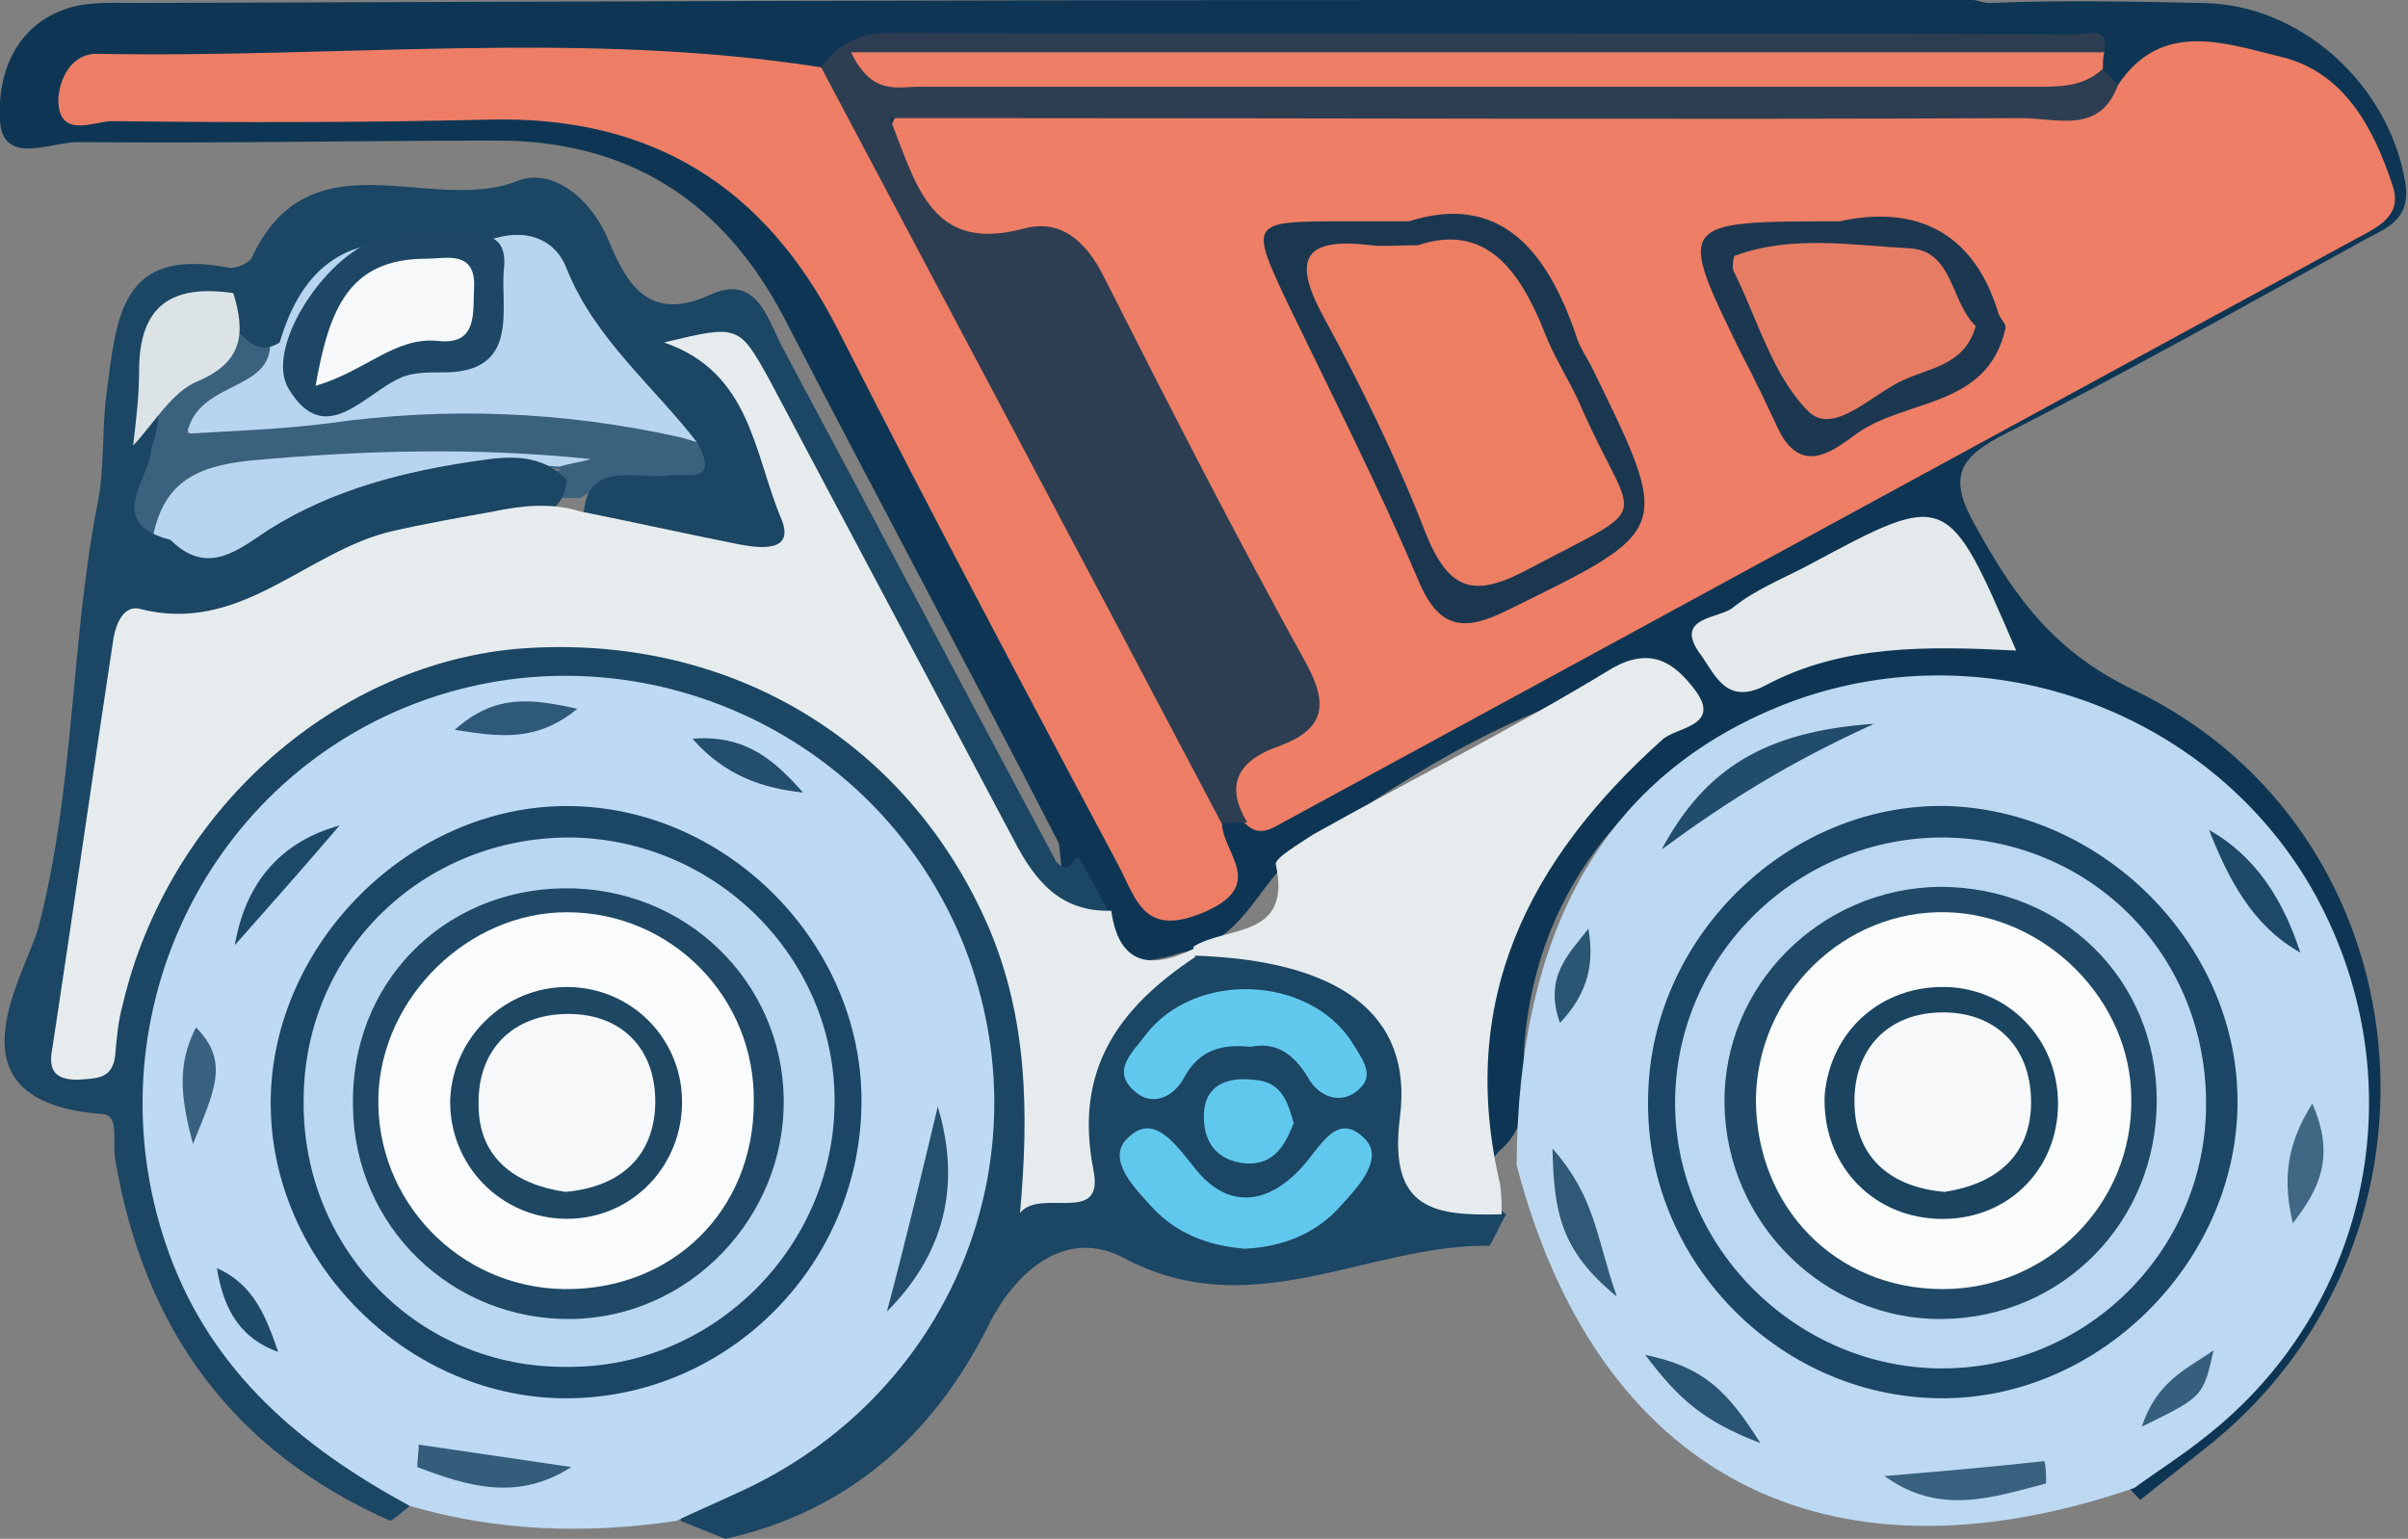 <?xml version="1.0" encoding="utf-8"?>
<!-- Generator: Adobe Illustrator 19.0.0, SVG Export Plug-In . SVG Version: 6.00 Build 0)  -->
<svg version="1.1" xmlns="http://www.w3.org/2000/svg" xmlns:xlink="http://www.w3.org/1999/xlink" x="0px" y="0px"
	 viewBox="0 0 161 102.9" style="enable-background:new 0 0 161 102.9;" xml:space="preserve">
<rect x="0" y="0" width="161" height="102.9" fill="#808080" stroke="none"/>
<style type="text/css">
	.st0{fill:#0E3654;}
	.st1{fill:none;}
	.st2{fill:#EC7E64;}
	.st3{fill:#B8D5EF;}
	.st4{fill:#3A617D;}
	.st5{fill:#1B4664;}
	.st6{fill:#BDD9F3;}
	.st7{fill:#BDD9F2;}
	.st8{fill:#E6EBED;}
	.st9{fill:#EE7E65;}
	.st10{fill:#E6ECEE;}
	.st11{fill:#ED7E65;}
	.st12{fill:#2E3E52;}
	.st13{fill:#E4E9EC;}
	.st14{fill:#61C8ED;}
	.st15{fill:#62C9EE;}
	.st16{fill:#DCE3E7;}
	.st17{fill:#1B4665;}
	.st18{fill:#244F6D;}
	.st19{fill:#345D7B;}
	.st20{fill:#1D4968;}
	.st21{fill:#2F5978;}
	.st22{fill:#234E6D;}
	.st23{fill:#38617F;}
	.st24{fill:#1E4A68;}
	.st25{fill:#214C6B;}
	.st26{fill:#1D4867;}
	.st27{fill:#406885;}
	.st28{fill:#2A5473;}
	.st29{fill:#2F5977;}
	.st30{fill:#365F7D;}
	.st31{fill:#2A5573;}
	.st32{fill:#1B3750;}
	.st33{fill:#1C3750;}
	.st34{fill:#1D4765;}
	.st35{fill:#BAD7F1;}
	.st36{fill:#BBD7F1;}
	.st37{fill:#E77C64;}
	.st38{fill:#F7F8F9;}
	.st39{fill:#1F4966;}
	.st40{fill:#FAFBFC;}
	.st41{fill:#FAFBFB;}
	.st42{fill:#1E4763;}
	.st43{fill:#1B4461;}
	.st44{fill:#F6F8F9;}
</style>
<g id="Layer_2">
</g>
<g id="Layer_1">
	<g id="XMLID_1_">
		<path id="XMLID_9_" class="st0" d="M132.1,0.3L94.1,0.4c1.3,0,2.3-0.1,3.1-0.3l34.1,0.1C131.6,0.2,131.8,0.3,132.1,0.3z"/>
		<path id="XMLID_12_" class="st0" d="M132.1,35.2c2.6,4.7,5.2,8.4,10.7,11c19.5,9.5,22,36.4,5.2,50.2c-1.6,1.3-3.3,2.6-4.9,3.9
			c-0.5-0.5-1-1.1-1.5-1.6c-0.2-2.1,1.5-2.9,2.9-3.9c13.7-10,13.9-28.4,5.4-38.9c-9.6-11.8-27.1-13.5-39.3-3.2
			c-5.2,4.4-8.2,10.4-8.7,17.4c-0.1,2.4,0.6,5-1.7,6.9c-0.4,0.5-0.7,0.9-1.1,1.4c-3-1-2.4-3.6-2.4-5.7c0.3-8.5,3.1-16,9.2-22.1
			c1.3-1.3,3-2.3,3.7-3.9c-0.2-0.7-0.5-1.2-0.9-1.1c-8.2,2.1-15.3,6.7-22,11.5c-2.5,1.8-3.6,6-7.7,6.6c-3,1-5.7,0.9-7.2-2.5
			c-0.8-1.5-0.8-3.2-1-4.8C64.8,44.7,58.5,33,52.4,21.2C48.3,13.4,42,9.4,33.2,9.4c-9.3,0-18.7,0.2-28,0.1c-1.8,0-5,1.6-5.2-1.4
			c-0.2-3.1,1-6.5,4.7-7.6c1.4-0.4,3-0.3,4.6-0.3C37.5,0.1,65.7,0,93.9,0h0.2l3.1,0l34.1,0h0.6c0.3,0,0.7,0.2,1.1,0.2
			c4.8-0.2,9.5-0.1,14.3,0c6.6,0.1,12.4,5.5,13.5,11.9c0.5,2.8-1.5,3.2-3,4.1c-8,4.4-16,8.9-24.1,13
			C130.7,30.8,130.4,32.2,132.1,35.2z"/>
		<line id="XMLID_7_" class="st1" x1="131.9" y1="0" x2="131.9" y2="0"/>
		<line id="XMLID_6_" class="st1" x1="93.9" y1="0" x2="93.9" y2="0"/>
		<g id="XMLID_513_">
			<path id="XMLID_788_" class="st2" d="M65.3,18.3c4.6-1.2,7.1-0.1,9,4c3.4,7.4,7.4,14.5,11.2,21.7c1,1.9,2,3.5-0.8,5.1
				c-2.9,1.6-3.6-0.3-4.6-2.2C75.3,37.6,70.4,28.2,65.3,18.3z"/>
			<g id="XMLID_729_">
				<g id="XMLID_784_">
					<path id="XMLID_787_" class="st3" d="M17.9,21.9c1.5-7.9,1.8-6.4,9.6-8c8.8-1.8,12.3,1.4,15,8.6c1,2.7,5.3,2.9,5.7,6.4
						c-1.8,3.2-4.8,1.6-7.1,1.2C34.6,29,28,29,21.4,30c-3.2,0.5-7.8,1.9-9.2-2C11,24.6,16.1,24.1,17.9,21.9z"/>
					<path id="XMLID_786_" class="st4" d="M17.9,21.9c1.2,4.5-4.6,3.2-5.4,7.1c3.3-0.2,6.4-0.3,9.5-0.7c7.8-1.1,15.6-0.8,23.3,0.9
						c1.1,0.2,2.1,1,3-0.3c0.8,4.4,0.9,4.3-2.8,3.5c-2.3-0.6-4.6-0.5-6.7,0.9c-1.9,0-3.9,0-5.8,0c1.5-0.6,3-1.2,4.5-1.9
						c-7.2-1.8-21.7,0.8-27.2,4.7c-2.5-2-3.6-4.3-1.4-7.2c0.9-4.2,5.3-6.2,6.7-10.2C17.5,18.9,16.5,21.2,17.9,21.9z"/>
					<path id="XMLID_785_" class="st3" d="M10.2,36c0.7-3.6,2.7-4.8,6.5-5.2c7.6-0.7,15.2-0.9,22.8-0.1c-0.7,0.2-1.4,0.3-2.1,0.5
						c-7.2-0.5-13.9,1.1-20,5.2C15,38.1,12.4,39.4,10.2,36z"/>
				</g>
				<g id="XMLID_733_">
					<path id="XMLID_783_" class="st5" d="M72.1,57.3c0.7,1.2,1.3,2.4,2,3.6c-4.3,2-5.9-1.4-7.4-4.1c-6.3-10.6-11.5-21.7-17.3-32.1
						c0.9,2.1,2.3,4.5,3.3,7.1c1.6,4.4,0.1,6.3-4.4,5.5c-3.1-0.6-6.4-1-9.3-2.4c0-4.3,3.4-2.8,5.6-3.1c1.5-0.2,3.4,0.6,2.1-2.1
						c-3-3.9-6.9-7-8.8-11.7c-0.7-1.9-2.5-2.7-4.7-2.1c-1.5,0.4-3,0.7-4.5,0.5c-5.4-0.9-8.5,1.4-10,6.5c-1.9,1.2-2.6-1.2-4-1.4
						c-5.6,0.5-3.3,5.3-4.5,8.2c-0.2,0.7,0-0.2-0.1,0.5c-0.3,2.1-3,4.8,1.3,5.9c2.5,2.5,4.6,0.6,6.6-0.7c4.3-2.7,9.1-3.9,14-4.6
						c2-0.3,4.2-0.5,5.9,1.3c-0.3,2.9-3,2.4-4.7,3.2c-4.6,0.7-9,1.9-12.9,4.4c-1,0.6-2,1.1-3.1,1.4c-8.1,2.3-8.1,2.3-9,11
						c-0.6,5.5-2.3,10.8-2.2,16.5c2.5-8.2,6.4-15.4,13.3-20.5c7.1-5.3,15.1-7.1,23.8-5.8c8.7,1.3,15.6,5.8,20.9,12.8
						c5.1,6.8,6.6,14.7,7,23.4c0-7.2,2.2-12.6,9.3-14.8c9.2-1.5,14.6,2.2,14.9,11.3c0.1,4.3,3.4,4.5,5.5,6.2
						c-0.4,0.7-0.7,1.4-1.1,2.1c-8.2-0.1-15.9,5.4-24.5,0.8c-3.8-2-7.2,0.8-9.1,4.7c-3.7,7.3-9.4,12.3-17.5,14.1c-1-0.4-2-0.8-3-1.2
						c0.7-2.7,3.4-2.8,5.3-3.9C61.8,91.5,67,80,64.2,67.4c-2.4-11.1-13.7-20.8-25.6-20.9c-10.6,0-21.6,5.5-26.2,18.5
						c-3.8,10.4,0.4,23.7,9,30.2c2.2,1.6,5.5,2.1,6,5.5c-0.4,0.3-0.8,0.7-1.3,1C15.5,97,9.6,88.8,7.7,77.5c-0.2-1.1,0.3-2.9-0.8-3
						c-11-0.8-5.1-9.4-4.3-12.6c2.4-9.3,2.1-18.8,3.9-28.1c0.5-2.4,0.3-4.9,0.6-7.3c0.7-5.3,0.9-10,8.2-8.6c0.4,0.1,1.3-0.3,1.5-0.6
						c3.9-8.5,12-2.9,17.8-5.2c2.3-0.9,4.9,1.1,6.1,4c1.2,2.9,2.7,5.5,6.8,3.6c3.1-1.4,3.8,1.6,4.8,3.5
						c6.1,11.4,12.1,22.8,18.2,34.2c0.1,0.3,0.5,0.6,0.8,0.6C71.6,57.9,71.8,57.5,72.1,57.3z"/>
					<path id="XMLID_782_" class="st6" d="M27.4,100.7c-7.2-3.9-13.2-8.9-16.1-16.9C6,69.2,13,53.1,27.1,47.3
						c14.4-5.9,31,1,37.1,15.3c6,14.2-0.2,30.3-14.4,37c-1.5,0.7-3.1,1.4-4.6,2.1C39.2,102.6,33.2,102.4,27.4,100.7z"/>
					<path id="XMLID_781_" class="st7" d="M101.4,77.9c0.1-15.9,6-26.1,17.9-30.8c13.1-5.1,28.2,0.2,35.2,12.2
						c7.2,12.5,4.2,28.1-7.2,36.9c-1.5,1.2-3.1,2.2-4.6,3.3C122,106.6,106.8,98.6,101.4,77.9z"/>
					<path id="XMLID_780_" class="st8" d="M100.4,81.2c-4.4,0.1-7.6-0.2-6.8-6.5c0.9-7-4.2-10.5-13.8-10.8c0-0.2,0-0.4,0-0.6
						c2.2-1.4,6.6-0.5,5.5-5.5c-0.1-0.4,1.6-1.4,2.5-2c6.6-3.7,13.4-7.1,19.8-11c2.8-1.7,4.4-0.4,5.7,1.3c1.9,2.5-1.3,2.5-2.2,3.4
						c-8.9,8-13.7,17.4-10.8,29.7C100.4,79.9,100.4,80.6,100.4,81.2z"/>
					<path id="XMLID_779_" class="st9" d="M141.6,5.7c2.9-4.4,7.2-2.8,10.9-1.9c4.2,1,6.2,4.7,7.5,8.7c0.5,1.6-0.5,2.4-1.8,3.1
						c-24.3,13.2-48.5,26.4-72.8,39.6c-0.7,0.4-1.4,0.6-2.1-0.1c-3.2-2.3-1.5-4.4,0.7-5.8c2.6-1.7,2.2-3.4,1.1-5.7
						c-3.9-7.8-8.6-15.2-12.2-23.2c-1.3-2.8-3.3-4.1-6.3-3.6c-1.5,0.2-3.1,0.3-4.3-0.9c-1.9-1.9-3.6-4.4-2.8-7.1
						C60.1,6,63,6.5,65.2,6.5c22.4-0.1,44.9,0,67.3-0.1C135.6,6.4,138.6,6.8,141.6,5.7z"/>
					<path id="XMLID_778_" class="st10" d="M79.9,63.4c0,0.2,0,0.4,0,0.6c-5.1,3.4-8.1,7.5-6.8,14.2c0.8,3.8-3.5,1.2-4.9,2.9
						c0.6-6.7,0.5-13-2.1-19.1c-5.5-12.7-17.7-19.8-31.7-18.6C22.1,44.6,11.2,54.4,8.2,67.2c-0.3,1.1-0.4,2.2-0.5,3.4
						c-0.2,1.6-1.3,1.5-2.5,1.6c-1.5,0-2-0.6-1.7-2.1c1.4-9.2,2.7-18.3,4.1-27.5c0.2-1,0.7-2.1,1.7-1.9c6.8,1.8,11.2-3.9,17-5.2
						c2.2-0.5,4.5-0.9,6.7-1.3c1.9-0.4,3.9-0.6,5.8,0c3.5,0.7,7.1,1.5,10.6,2.2c1.6,0.3,3.8,0.5,2.8-1.8c-1.8-4.3-2-9.7-7.8-11.7
						c5-1.2,5-1.2,7.1,2.6c5.4,10.2,10.9,20.5,16.3,30.7c1.4,2.7,3.1,4.8,6.5,4.7C74.8,64.5,76.9,64.9,79.9,63.4z"/>
					<path id="XMLID_777_" class="st11" d="M81.7,55.1c0.1,2,3,4.1-1.2,5.9c-4,1.7-4.5-0.8-5.7-3.1C68.4,45.9,62.1,34,56,22
						C51.1,12.4,43.5,7.7,32.6,8C24.2,8.2,15.8,8.2,7.5,8.1C6.3,8.1,4,9.3,3.9,6.8c0-1.5,0.9-3.3,2.7-3.2C22.7,3.9,38.9,2,54.9,4.5
						c0.8,0.5,1.8,0.8,2.3,1.7c8.2,15.5,17,30.6,24.2,46.7C81.7,53.5,81.8,54.3,81.7,55.1z"/>
					<path id="XMLID_776_" class="st12" d="M81.7,55.1C72.8,38.2,63.8,21.3,54.9,4.5c1.2-1.7,2.7-2.3,4.8-2.3
						c26.4,0.1,52.8,0,79.2,0.1c0.7,0,2.1-0.6,1.8,1.2c-2.2,1.5-4.8,1.1-7.2,1.1c-22.7,0-45.3,0-68,0c25,0,50.1,0,75.1,0
						c0.3,0.4,0.7,0.7,1,1.1c-1.2,3.3-4.1,2.2-6.4,2.2c-23,0.1-46.1,0-69.1,0c-2,0-4.1,0-6.6,0c1.8,4.6,2.8,9,8.9,7.4
						c2.5-0.7,4.2,0.8,5.4,3.2c4.4,8.7,8.8,17.3,13.5,25.8c1.6,2.9,1.2,4.5-1.8,5.6c-2.6,0.9-3.7,2.5-2.1,5.1
						C82.7,55,82.2,55,81.7,55.1z"/>
					<path id="XMLID_775_" class="st9" d="M140.6,4.6c-1.4,1.3-3.1,1.2-4.9,1.2c-24.8,0-49.5,0-74.3,0c-1.4,0-3.1,0.6-4.5-2.3
						c28.3,0,56.1,0,83.8,0C140.6,3.8,140.6,4.2,140.6,4.6z"/>
					<path id="XMLID_774_" class="st13" d="M134.8,43.5c-6-0.3-11.6-0.4-16.7,2.3c-2.6,1.4-3.4-0.6-4.3-1.9
						c-2.1-2.7,1.2-2.5,2.1-3.3c1.5-1.2,3.3-1.9,5-2.8C130.2,32.8,130.2,32.8,134.8,43.5z"/>
					<path id="XMLID_773_" class="st14" d="M83.2,83.5c-2.4-0.2-4.5-1-6.1-2.7c-1.2-1.3-3.2-3.3-1.7-4.7c1.7-1.7,3.1,0.3,4.4,1.9
						c2.2,2.9,4.9,2.6,7.2,0.1c1.3-1.4,2.4-3.9,4.3-1.9c1.3,1.4-0.7,3.4-2,4.8C87.7,82.6,85.6,83.4,83.2,83.5z"/>
					<path id="XMLID_772_" class="st15" d="M83.6,70c-1.9-0.2-3.4,0.2-4.4,2c-0.7,1.4-2.2,2-3.3,1c-1.7-1.4-0.1-2.7,0.7-3.8
						c3.3-4.3,10.9-4,13.8,0.5c0.6,1,1.5,2.1,0.6,3c-1,1.1-2.5,0.9-3.4-0.4C86.7,70.7,85.5,69.6,83.6,70z"/>
					<path id="XMLID_771_" class="st16" d="M15.6,19.6c0.8,2.6,0.7,4.6-2.4,5.9c-1.7,0.7-2.9,2.8-4.3,4.3c0.2-1.7,0.4-3.3,0.4-5
						C9.3,20.4,11.5,19,15.6,19.6z"/>
					<path id="XMLID_770_" class="st14" d="M86.5,75.1c-0.6,1.5-1.3,2.8-3.2,2.7c-2.1-0.2-2.9-1.6-2.8-3.4c0.1-1.8,1.5-2.4,3.3-2.2
						C85.7,72.3,86.1,73.7,86.5,75.1z"/>
					<path id="XMLID_769_" class="st17" d="M57.6,73.6c0,10.8-8.7,19.7-19.4,19.9c-10.8,0.2-20.2-9.1-20.1-19.9
						c0.1-10.5,9.3-19.7,19.8-19.7C48.5,53.9,57.6,63,57.6,73.6z"/>
					<path id="XMLID_768_" class="st18" d="M62.7,74c1.6,5.3,0.4,9.9-3.4,13.7C60.5,83.2,61.6,78.6,62.7,74z"/>
					<path id="XMLID_767_" class="st19" d="M38.2,98.1c-3.6,2.3-6.9,1.3-10.3,0c0-0.5,0.1-1,0.1-1.5C31.4,97.1,34.8,97.6,38.2,98.1z
						"/>
					<path id="XMLID_766_" class="st20" d="M22.7,55.2c-2.3,2.7-4.7,5.4-7,8C16.4,59.1,18.7,56.3,22.7,55.2z"/>
					<path id="XMLID_765_" class="st21" d="M38.6,47.4c-2.7,2.2-5.1,1.9-8.2,1.4C33.1,46.4,35.5,46.7,38.6,47.4z"/>
					<path id="XMLID_764_" class="st22" d="M53.7,53c-2.7-0.3-5.2-1.1-7.4-3.6C50,49.1,51.9,51,53.7,53z"/>
					<path id="XMLID_763_" class="st23" d="M12.9,76.5c-0.9-3.4-1-5.4,0.2-7.8C15.4,71,14.3,73,12.9,76.5z"/>
					<path id="XMLID_762_" class="st24" d="M18.6,90.4c-2.8-1-3.7-3.2-4.1-5.6C17,85.9,17.8,88.1,18.6,90.4z"/>
					<path id="XMLID_761_" class="st17" d="M149.6,74c-0.2,10.6-9.4,19.6-19.9,19.5c-10.9-0.1-19.9-9.4-19.5-20.4
						c0.3-10.7,9.6-19.5,20.1-19.2C140.9,54.3,149.8,63.5,149.6,74z"/>
					<path id="XMLID_760_" class="st25" d="M125.3,48.4c-5.7,2.6-9.7,5.1-14.2,8.4C114,51.4,118,48.9,125.3,48.4z"/>
					<path id="XMLID_759_" class="st23" d="M136.8,99.2c-3.5,0.9-7.1,2.2-10.8-0.5c3.6-0.3,7.1-0.6,10.7-1
						C136.8,98.2,136.8,98.7,136.8,99.2z"/>
					<path id="XMLID_758_" class="st26" d="M147.7,55.5c3.2,1.8,5,4.8,6.1,8.2C150.6,61.9,149,58.8,147.7,55.5z"/>
					<path id="XMLID_757_" class="st27" d="M153.3,81.8c-0.6-2.6-0.6-5,1.3-8C156.2,77.4,155,79.6,153.3,81.8z"/>
					<path id="XMLID_756_" class="st28" d="M117.7,96.5c-3.9-1.5-5.5-3-7.7-5.9C113.9,91.4,115.5,93,117.7,96.5z"/>
					<path id="XMLID_755_" class="st29" d="M108.1,86.7c-3.8-3.1-4.2-5.7-4.3-9.9C106.7,80.1,106.7,82.7,108.1,86.7z"/>
					<path id="XMLID_754_" class="st30" d="M143.2,95.4c1-3,2.9-3.8,4.8-5.1C147.3,93.4,147.3,93.4,143.2,95.4z"/>
					<path id="XMLID_753_" class="st31" d="M106.2,62.1c0.4,2.3,0,4.3-1.9,6.3C103.2,65.3,104.9,63.8,106.2,62.1z"/>
					<path id="XMLID_752_" class="st32" d="M94.2,14.8c6-1.9,9.2,1.8,11.2,7.7c0.2,0.7,0.7,1.4,1,2c5.4,11,5.4,10.9-5.4,16.2
						c-3.3,1.7-4.9,1.3-6.3-2.2c-2.6-6.1-5.6-12-8.5-18c-2.7-5.7-2.7-5.7,3.7-5.7C91,14.8,92.1,14.8,94.2,14.8z"/>
					<path id="XMLID_751_" class="st33" d="M123,14.8c4.5-1,8.8,0.2,10.6,6.1c0.1,0.4,0.5,0.7,0.5,1c-1.2,5.5-6.8,4.7-10.1,7.2
						c-1.5,1.1-3.6,2.7-5.1-0.4c-0.8-1.7-1.6-3.4-2.5-5.1C112.1,14.8,112.1,14.8,123,14.8z"/>
					<path id="XMLID_750_" class="st34" d="M29.1,15.5c1.6,0.7,4.9-0.9,4.6,2.4c-0.3,2.6,1.2,7.1-4.2,7c-0.9,0-2,0-2.8,0.4
						c-2.4,1.1-5,4.7-7.4,0.7c-1.7-2.8,2.7-9.3,6.3-10.1C26.7,15.6,27.9,15.6,29.1,15.5z"/>
					<path id="XMLID_749_" class="st35" d="M20.3,73.6c0-9.9,7.9-17.6,17.8-17.6c9.8,0.1,17.8,8.1,17.7,17.8
						c-0.1,9.7-8.2,17.7-17.9,17.6C28,91.5,20.2,83.5,20.3,73.6z"/>
					<path id="XMLID_748_" class="st36" d="M147.5,74c-0.1,9.8-8.2,17.7-18,17.5c-9.7-0.2-17.7-8.4-17.5-18.1
						c0.2-9.7,8.3-17.5,18.1-17.4C140,56.2,147.6,64,147.5,74z"/>
					<path id="XMLID_747_" class="st2" d="M94.8,16.4c4.5-1.5,6.8,1.6,8.5,5.9c0.7,1.8,1.8,3.4,2.5,5.1c3.5,7.9,5,6.1-3.5,10.6
						c-3.7,2-5.4,1.6-7-2.4c-1.9-4.9-4.3-9.8-6.8-14.4c-2.3-4.2-1-5.3,3.2-4.8C92.5,16.5,93.2,16.4,94.8,16.4z"/>
					<path id="XMLID_746_" class="st37" d="M132.1,21.8c-0.7,2.6-3.1,2.8-4.8,3.6c-2.1,0.9-4.7,3.8-6.4,2.1c-2.4-2.4-3.4-6.2-5-9.4
						c-0.1-0.3,0-1,0.1-1c3.8-1.4,7.8-0.7,11.6-0.5C130.6,16.7,130.4,20.2,132.1,21.8z"/>
					<path id="XMLID_745_" class="st38" d="M21.1,25.8c0.9-5.1,2.2-8.5,7.4-8.5c1.3,0,3.3-0.6,3.2,1.9c-0.1,1.6,0.3,3.9-2.4,3.6
						C26.4,22.5,24.5,24.8,21.1,25.8z"/>
					<path id="XMLID_744_" class="st39" d="M37.7,59.4c8.1-0.1,14.6,6.2,14.7,14.1c0.1,7.9-6.3,14.6-14.2,14.7
						c-8,0.1-14.5-6.2-14.6-14.2C23.4,65.8,29.6,59.5,37.7,59.4z"/>
					<path id="XMLID_743_" class="st39" d="M144.2,73.6c0,8.1-6.3,14.5-14.3,14.6c-7.9,0.1-14.5-6.4-14.6-14.4
						c-0.1-7.9,6.4-14.4,14.4-14.5C137.9,59.3,144.2,65.5,144.2,73.6z"/>
					<path id="XMLID_742_" class="st40" d="M37.7,86.2c-7-0.1-12.6-5.9-12.4-12.9c0.2-6.6,6-12.3,12.6-12.3c7,0,12.6,5.7,12.5,12.7
						C50.4,81,44.9,86.3,37.7,86.2z"/>
					<path id="XMLID_741_" class="st41" d="M129.9,86.2c-7.2,0-12.5-5.5-12.5-12.7c0.1-7,5.9-12.7,12.8-12.5
						c6.6,0.2,12.3,5.9,12.3,12.5C142.6,80.5,136.9,86.2,129.9,86.2z"/>
					<path id="XMLID_740_" class="st42" d="M37.9,66c4.2,0,7.6,3.3,7.7,7.5c0.1,4.4-3.3,8-7.7,8c-4.4,0-7.9-3.6-7.8-8
						C30.3,69.3,33.8,66,37.9,66z"/>
					<path id="XMLID_739_" class="st43" d="M130.1,66c4.2,0.1,7.5,3.5,7.5,7.8c0,4.5-3.5,7.9-8.1,7.7c-4.5-0.2-7.7-3.8-7.5-8.3
						C122.4,68.9,125.8,65.9,130.1,66z"/>
					<path id="XMLID_738_" class="st44" d="M37.8,79.7c-3.4-0.5-5.8-2.3-5.8-5.8c-0.1-3.7,2.3-6.1,6-6.1c3.7,0,6,2.5,5.8,6.3
						C43.6,77.5,41.3,79.4,37.8,79.7z"/>
					<path id="XMLID_737_" class="st38" d="M130,79.7c-3.4-0.3-5.8-2.1-6-5.6c-0.2-3.7,2-6.3,5.7-6.4c3.7-0.1,6.1,2.3,6.1,6
						C135.8,77.3,133.4,79.2,130,79.7z"/>
					<line id="XMLID_734_" class="st1" x1="97.9" y1="1" x2="53.9" y2="1"/>
				</g>
			</g>
		</g>
	</g>
</g>
</svg>
